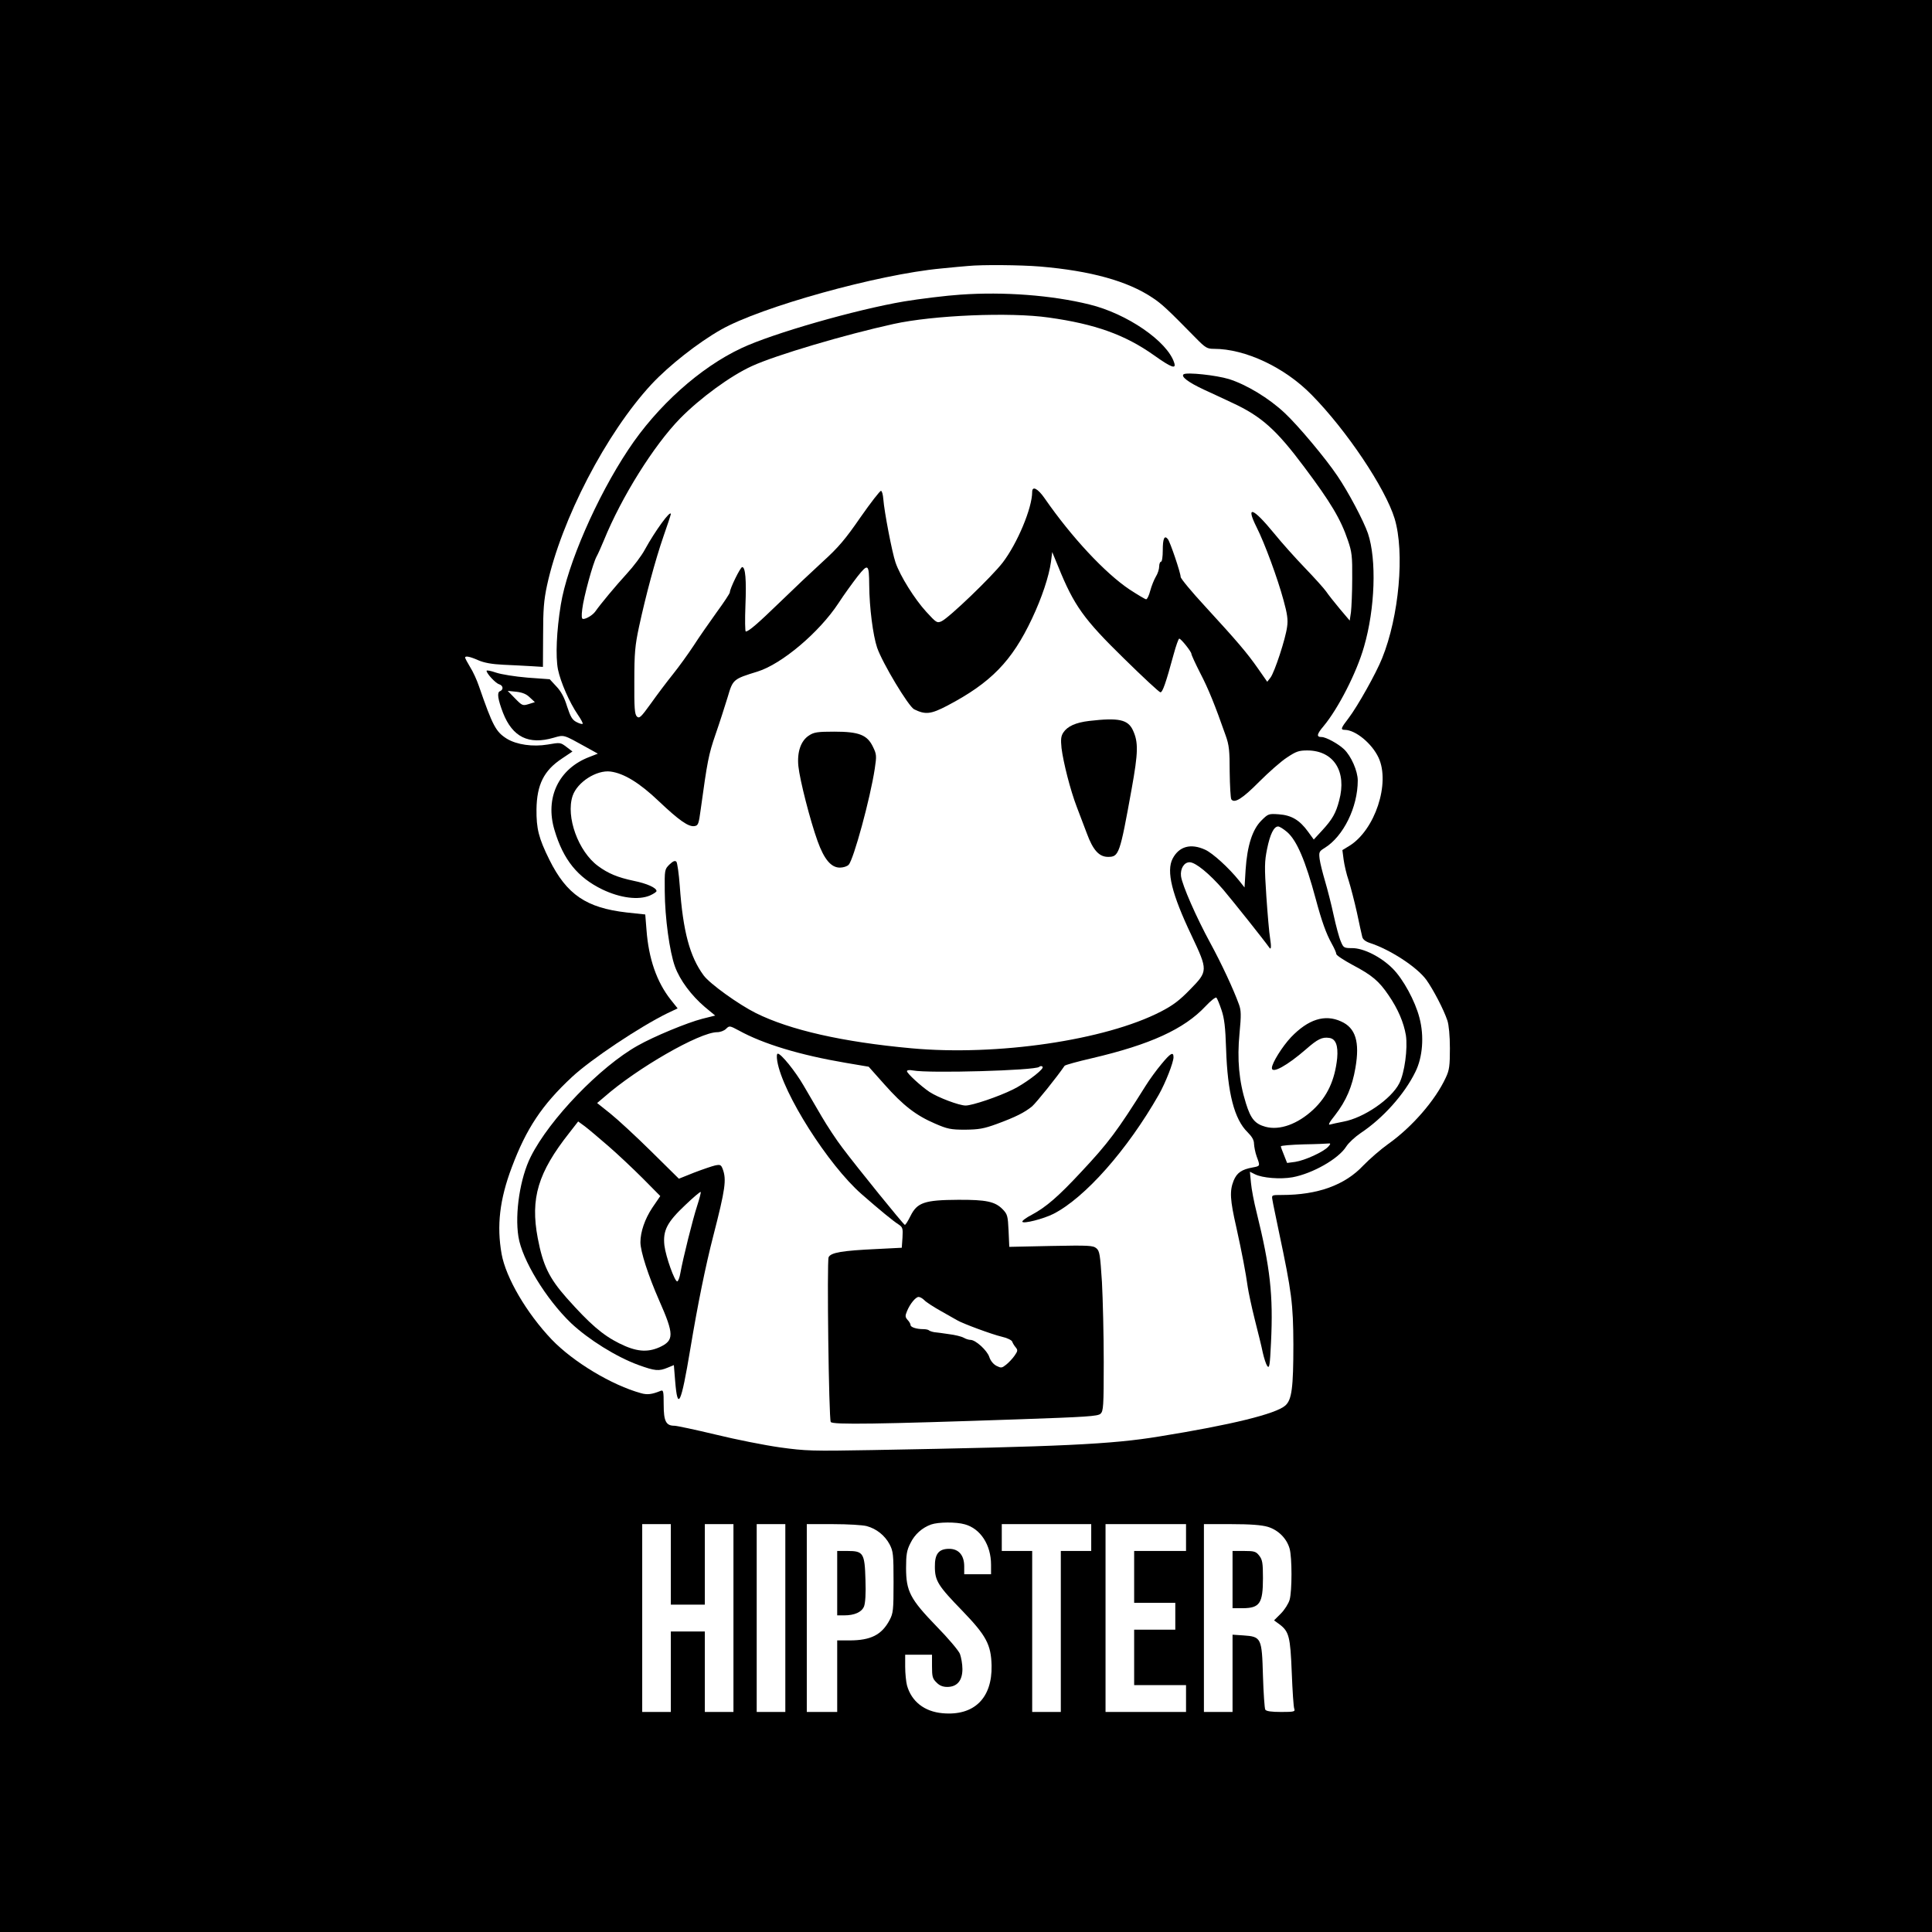 <?xml version="1.0" standalone="no"?>
<!DOCTYPE svg PUBLIC "-//W3C//DTD SVG 20010904//EN"
 "http://www.w3.org/TR/2001/REC-SVG-20010904/DTD/svg10.dtd">
<svg version="1.0" xmlns="http://www.w3.org/2000/svg"
 width="1080pt" height="1080pt" viewBox="0 0 1080 1080"
 preserveAspectRatio="xMidYMid meet">

<g transform="translate(0,1080) scale(0.1,-0.1)"
fill="#000000" stroke="none">
<path d="M0 5400 l0 -5400 5400 0 5400 0 0 5400 0 5400 -5400 0 -5400 0 0
-5400z m5815 3910 c282 -24 488 -81 627 -174 52 -34 86 -66 242 -225 55 -56
64 -61 102 -61 175 0 395 -103 546 -257 196 -199 412 -522 464 -692 57 -189
25 -547 -70 -781 -34 -85 -137 -268 -187 -334 -44 -57 -47 -66 -21 -66 60 -1
151 -76 188 -155 67 -143 -20 -406 -164 -494 l-38 -23 7 -54 c4 -29 16 -82 28
-116 11 -35 32 -115 46 -178 13 -63 27 -125 30 -137 3 -14 18 -26 42 -34 114
-37 263 -134 316 -206 38 -53 97 -165 118 -228 8 -24 14 -85 14 -155 0 -98 -3
-122 -23 -164 -58 -126 -189 -277 -322 -371 -42 -30 -104 -84 -139 -120 -103
-110 -255 -165 -455 -165 -58 0 -58 0 -53 -28 2 -15 19 -94 36 -177 72 -339
80 -404 81 -631 0 -243 -9 -309 -45 -341 -53 -47 -302 -108 -705 -173 -267
-44 -546 -57 -1605 -76 -336 -6 -370 -5 -515 15 -85 12 -247 44 -361 72 -113
27 -216 49 -229 49 -47 0 -60 25 -60 118 0 76 -2 83 -17 77 -49 -20 -75 -23
-110 -13 -163 45 -378 174 -499 300 -140 147 -256 345 -280 478 -28 158 -11
305 57 485 81 216 169 349 337 505 105 98 378 280 533 356 l57 27 -39 49 c-78
99 -123 229 -135 389 l-7 87 -103 11 c-227 26 -336 100 -433 295 -60 121 -73
174 -72 282 2 137 41 216 140 282 l61 41 -34 26 c-33 25 -35 25 -104 13 -84
-14 -173 -1 -228 32 -62 39 -79 70 -157 295 -11 33 -33 81 -49 106 -15 25 -28
49 -28 53 0 11 27 6 74 -15 32 -14 76 -22 139 -25 51 -2 121 -6 157 -8 l65 -4
1 176 c0 144 4 196 22 280 80 368 331 851 584 1124 98 105 261 233 388 305
223 127 878 309 1230 342 63 6 131 13 150 14 80 8 293 6 405 -3z m-422 -7031
c88 -24 147 -115 147 -226 l0 -53 -75 0 -75 0 0 44 c0 62 -31 98 -84 98 -58 0
-81 -28 -80 -100 0 -79 18 -107 154 -247 133 -138 160 -188 163 -305 4 -183
-98 -283 -274 -267 -102 9 -174 66 -199 156 -5 20 -10 66 -10 104 l0 67 75 0
75 0 0 -65 c0 -57 3 -69 25 -90 16 -17 35 -25 60 -25 55 0 85 35 85 100 0 28
-7 66 -14 85 -8 19 -67 89 -131 154 -147 152 -170 196 -170 326 0 74 4 99 24
138 24 50 66 87 116 105 40 14 140 15 188 1z m-1643 -224 l0 -225 95 0 95 0 0
225 0 225 80 0 80 0 0 -525 0 -525 -80 0 -80 0 0 225 0 225 -95 0 -95 0 0
-225 0 -225 -80 0 -80 0 0 525 0 525 80 0 80 0 0 -225z m640 -300 l0 -525 -80
0 -80 0 0 525 0 525 80 0 80 0 0 -525z m455 514 c55 -15 101 -52 128 -102 20
-39 22 -55 22 -212 0 -156 -2 -173 -22 -211 -44 -83 -105 -114 -225 -114 l-68
0 0 -200 0 -200 -85 0 -85 0 0 525 0 525 148 0 c81 0 165 -5 187 -11z m1255
-64 l0 -75 -85 0 -85 0 0 -450 0 -450 -80 0 -80 0 0 450 0 450 -85 0 -85 0 0
75 0 75 250 0 250 0 0 -75z m530 0 l0 -75 -145 0 -145 0 0 -145 0 -145 115 0
115 0 0 -75 0 -75 -115 0 -115 0 0 -155 0 -155 145 0 145 0 0 -75 0 -75 -225
0 -225 0 0 525 0 525 225 0 225 0 0 -75z m457 60 c59 -18 106 -65 122 -122 14
-49 14 -237 0 -286 -6 -21 -28 -56 -49 -77 l-38 -38 29 -21 c55 -41 62 -69 70
-271 4 -102 10 -193 14 -202 6 -16 -1 -18 -73 -18 -54 0 -84 4 -89 13 -4 6
-10 92 -13 189 -6 213 -9 219 -110 226 l-60 4 0 -216 0 -216 -80 0 -80 0 0
525 0 525 153 0 c108 0 169 -5 204 -15z"/>
<path d="M5370 9153 c-78 -5 -232 -24 -316 -38 -271 -46 -735 -179 -909 -261
-231 -108 -472 -324 -633 -568 -177 -266 -341 -644 -377 -866 -24 -147 -30
-289 -16 -362 15 -72 64 -184 111 -253 18 -26 30 -49 27 -51 -3 -3 -18 1 -35
10 -23 12 -33 29 -52 87 -15 50 -34 85 -60 112 l-37 40 -124 9 c-71 6 -146 18
-176 28 -29 10 -53 15 -53 10 0 -15 50 -69 70 -75 23 -7 26 -30 5 -39 -18 -6
-12 -45 17 -121 53 -135 143 -180 283 -139 60 17 52 19 184 -54 l63 -35 -46
-18 c-173 -65 -251 -229 -196 -410 49 -165 129 -264 267 -331 100 -48 202 -61
266 -34 20 9 37 20 37 25 0 18 -53 42 -127 57 -90 19 -143 41 -200 83 -110 81
-181 275 -142 392 26 77 134 146 212 136 75 -10 162 -63 270 -166 114 -108
166 -144 199 -139 21 3 24 11 35 93 37 269 44 307 83 420 23 66 53 160 68 209
29 99 31 100 167 142 135 42 344 218 452 382 31 48 80 115 107 150 59 74 64
70 65 -49 1 -126 21 -280 44 -349 30 -87 175 -328 207 -345 63 -31 93 -28 185
20 244 128 362 249 474 487 55 116 95 237 106 317 l7 55 33 -80 c89 -220 143
-295 369 -516 105 -103 196 -188 203 -188 12 0 30 51 74 213 13 48 27 87 31
87 10 0 68 -73 68 -85 0 -6 22 -54 49 -107 46 -88 83 -180 142 -348 20 -55 23
-86 23 -205 1 -77 5 -146 9 -153 17 -25 62 3 156 98 53 53 123 115 156 136 51
34 66 39 114 39 147 -1 221 -118 177 -280 -18 -70 -38 -105 -94 -166 l-48 -52
-32 44 c-47 65 -93 92 -163 97 -57 4 -60 3 -98 -35 -50 -50 -79 -140 -88 -275
l-6 -99 -30 38 c-58 72 -148 154 -190 173 -81 37 -146 19 -182 -50 -36 -70 -5
-197 106 -430 92 -195 92 -199 -8 -301 -59 -61 -96 -89 -164 -124 -310 -160
-915 -249 -1394 -205 -384 35 -679 102 -870 197 -96 48 -258 164 -292 211 -77
105 -115 245 -133 499 -5 69 -14 131 -19 136 -8 8 -19 3 -39 -16 -27 -27 -27
-29 -26 -150 1 -148 27 -337 57 -420 28 -77 92 -162 167 -226 l58 -48 -72 -18
c-85 -22 -269 -98 -361 -150 -209 -117 -493 -411 -598 -621 -59 -117 -90 -315
-69 -447 20 -129 155 -350 295 -484 97 -91 252 -188 375 -233 94 -34 115 -36
165 -15 l34 14 7 -87 c14 -174 33 -134 85 178 42 252 85 463 128 630 68 264
75 316 53 375 -9 24 -14 26 -43 20 -17 -4 -70 -22 -117 -40 l-85 -34 -155 153
c-85 84 -188 179 -228 211 l-74 59 39 33 c184 162 534 363 632 363 17 0 39 8
50 19 18 18 20 18 72 -10 136 -75 342 -137 595 -180 l130 -22 89 -100 c104
-117 175 -172 282 -218 69 -30 88 -34 168 -34 76 1 103 5 177 32 106 39 155
64 197 98 24 21 140 165 182 227 3 5 73 24 155 43 324 76 513 162 633 290 29
31 57 53 61 48 4 -4 17 -35 28 -68 16 -47 22 -95 26 -220 8 -245 46 -392 120
-464 25 -25 36 -44 36 -65 1 -17 7 -49 15 -71 20 -54 20 -53 -22 -61 -62 -11
-89 -30 -107 -74 -23 -58 -20 -107 15 -260 32 -145 53 -255 64 -335 4 -27 21
-108 39 -180 18 -71 39 -155 45 -186 7 -31 18 -65 25 -75 12 -16 15 3 21 131
13 265 -4 418 -81 730 -14 55 -28 128 -31 163 l-6 62 28 -14 c41 -21 142 -29
210 -17 113 21 257 103 300 171 13 21 50 55 81 76 125 83 245 217 306 342 41
82 50 200 23 302 -24 94 -91 217 -150 276 -65 65 -162 114 -226 114 -47 0 -49
2 -64 38 -9 20 -27 87 -40 147 -13 61 -35 146 -48 190 -13 44 -27 99 -30 122
-5 40 -3 44 28 63 105 65 185 228 185 377 0 53 -37 137 -77 175 -33 31 -101
68 -125 68 -30 0 -28 15 11 61 81 97 185 299 226 444 62 213 71 487 22 633
-24 70 -109 231 -171 322 -65 97 -219 281 -294 351 -88 83 -214 159 -312 190
-73 22 -234 39 -253 27 -18 -12 25 -45 113 -86 41 -19 113 -52 159 -74 162
-75 246 -150 402 -359 147 -196 204 -291 244 -410 22 -64 25 -88 24 -213 0
-78 -4 -162 -7 -188 l-7 -47 -55 65 c-30 36 -65 80 -77 98 -12 17 -65 76 -118
131 -53 55 -131 142 -173 194 -118 144 -160 159 -98 35 46 -91 118 -287 151
-409 21 -76 26 -110 20 -149 -8 -65 -70 -254 -93 -284 l-18 -23 -51 73 c-62
89 -117 153 -295 347 -76 82 -138 157 -138 166 0 22 -59 197 -72 212 -19 23
-28 2 -28 -63 0 -36 -4 -64 -10 -64 -5 0 -10 -12 -10 -26 0 -15 -8 -41 -19
-58 -10 -17 -24 -52 -31 -78 -7 -27 -17 -48 -23 -48 -5 0 -47 25 -93 55 -136
91 -323 291 -474 509 -38 55 -70 72 -70 36 0 -90 -83 -288 -165 -395 -60 -78
-300 -309 -342 -328 -25 -11 -29 -8 -85 53 -65 71 -146 200 -172 276 -19 55
-63 285 -68 353 -2 25 -7 46 -13 47 -5 2 -57 -65 -115 -148 -84 -122 -124
-169 -210 -247 -58 -53 -166 -155 -240 -227 -126 -122 -175 -164 -191 -164 -4
0 -5 65 -2 143 6 147 0 217 -18 217 -10 0 -69 -120 -69 -141 0 -6 -33 -56 -74
-112 -40 -56 -99 -140 -129 -187 -31 -47 -83 -119 -116 -160 -33 -41 -88 -114
-122 -162 -57 -79 -65 -86 -79 -73 -12 13 -15 47 -14 198 0 156 4 199 26 302
38 176 91 374 137 507 23 65 41 121 41 124 0 27 -88 -94 -145 -198 -18 -34
-64 -95 -102 -136 -63 -69 -143 -165 -175 -210 -14 -20 -50 -42 -68 -42 -9 0
-10 16 -5 56 8 68 60 257 80 293 8 14 26 55 41 91 99 243 279 530 425 680 114
116 284 240 403 294 133 61 522 176 791 235 222 49 651 67 867 36 259 -36 427
-96 589 -211 97 -69 125 -79 113 -42 -38 120 -264 275 -474 326 -210 52 -480
72 -720 55z m-2408 -2252 l28 -26 -35 -11 c-33 -10 -36 -9 -76 32 l-41 42 49
-5 c34 -4 56 -13 75 -32z m4233 -752 c55 -48 103 -162 160 -374 33 -123 58
-194 90 -251 14 -25 25 -50 25 -57 0 -7 41 -34 91 -61 110 -58 148 -91 201
-169 53 -77 85 -153 97 -224 11 -73 -7 -211 -37 -269 -45 -88 -198 -193 -312
-214 -30 -6 -64 -13 -74 -16 -14 -5 -6 11 27 52 62 80 96 159 114 265 25 145
1 223 -80 259 -91 42 -184 12 -280 -88 -49 -52 -107 -145 -107 -172 0 -34 85
13 190 104 66 58 91 70 131 64 36 -5 50 -43 44 -113 -13 -123 -55 -214 -134
-288 -87 -81 -187 -117 -266 -96 -59 16 -83 44 -110 131 -39 124 -50 246 -36
391 10 104 9 129 -3 162 -31 86 -99 231 -160 343 -79 145 -157 323 -164 374
-5 42 17 78 48 78 33 0 111 -64 188 -153 58 -69 224 -277 259 -326 9 -12 10
10 3 54 -5 28 -14 133 -21 235 -11 164 -10 194 4 264 17 83 38 126 62 126 8 0
30 -14 50 -31z m-1367 -1318 c-7 -20 -105 -92 -165 -121 -80 -40 -228 -90
-265 -90 -36 0 -153 44 -202 76 -49 33 -126 104 -126 116 0 6 14 8 34 4 90
-17 684 0 705 20 8 8 23 4 19 -5z m-2428 -437 c52 -45 139 -127 193 -181 l98
-99 -45 -66 c-41 -62 -66 -134 -66 -192 0 -52 44 -187 105 -326 84 -190 84
-223 2 -261 -70 -31 -132 -25 -226 22 -92 46 -163 107 -293 253 -99 112 -133
183 -162 335 -42 222 1 366 177 589 l49 63 37 -27 c20 -15 79 -65 131 -110z
m4025 -4 c-26 -29 -131 -77 -185 -85 l-45 -6 -17 43 c-10 24 -18 46 -18 50 0
4 57 9 128 11 70 1 133 4 141 5 10 1 9 -4 -4 -18z m-3528 -331 c-24 -73 -79
-293 -94 -377 -4 -24 -12 -44 -17 -45 -14 -3 -64 137 -72 201 -9 84 15 130
118 227 44 42 82 74 85 72 2 -3 -7 -38 -20 -78z"/>
<path d="M6089 6770 c-76 -9 -122 -30 -145 -65 -13 -20 -15 -38 -10 -87 10
-80 49 -234 85 -328 16 -41 41 -109 57 -150 34 -92 68 -130 118 -130 61 0 66
14 132 380 37 205 38 261 7 328 -28 60 -80 71 -244 52z"/>
<path d="M4523 6689 c-46 -29 -68 -92 -60 -172 8 -78 66 -304 107 -418 37
-103 76 -149 125 -149 19 0 41 7 49 16 27 27 121 371 146 537 11 72 10 81 -10
122 -32 67 -78 85 -216 85 -93 0 -114 -3 -141 -21z"/>
<path d="M4345 4868 c30 -179 285 -580 471 -743 103 -90 176 -150 206 -169 24
-16 26 -22 23 -74 l-4 -57 -138 -7 c-196 -9 -259 -20 -271 -46 -10 -24 1 -904
12 -921 10 -16 267 -12 1051 15 376 13 442 17 457 31 16 15 18 40 18 290 0
151 -5 351 -10 446 -10 154 -13 174 -31 189 -19 16 -43 17 -254 13 l-233 -5
-4 90 c-4 83 -6 92 -33 120 -42 43 -91 54 -250 53 -186 -1 -228 -15 -265 -90
-14 -28 -28 -51 -32 -50 -8 2 -265 319 -349 431 -33 43 -85 122 -116 175 -31
53 -76 131 -101 173 -47 81 -126 178 -144 178 -6 0 -7 -16 -3 -42z m822 -1336
c10 -11 52 -38 93 -61 41 -23 82 -46 90 -51 29 -18 197 -80 249 -92 31 -7 55
-19 59 -27 3 -9 12 -24 20 -33 12 -15 12 -20 -7 -47 -12 -17 -33 -39 -47 -50
-24 -19 -28 -19 -54 -6 -17 9 -33 28 -40 50 -12 36 -76 95 -105 95 -9 0 -26 5
-38 12 -12 7 -49 16 -82 20 -33 5 -70 10 -82 11 -13 2 -26 7 -30 10 -3 4 -18
7 -32 7 -38 0 -71 11 -71 23 0 6 -7 19 -16 28 -14 16 -15 23 -4 49 17 42 49
80 65 80 8 0 22 -8 32 -18z"/>
<path d="M6492 4851 c-27 -32 -67 -87 -88 -121 -158 -252 -209 -320 -359 -480
-129 -139 -198 -198 -276 -240 -33 -17 -57 -35 -54 -40 7 -12 117 16 173 44
177 90 414 358 590 667 37 65 82 180 82 209 0 33 -17 23 -68 -39z"/>
<path d="M4680 1950 l0 -180 39 0 c58 0 98 18 111 50 7 18 11 71 8 148 -4 150
-12 162 -100 162 l-58 0 0 -180z"/>
<path d="M6890 1970 l0 -160 58 0 c94 1 112 27 112 168 0 85 -3 103 -21 126
-18 23 -27 26 -85 26 l-64 0 0 -160z"/>
</g>
</svg>
